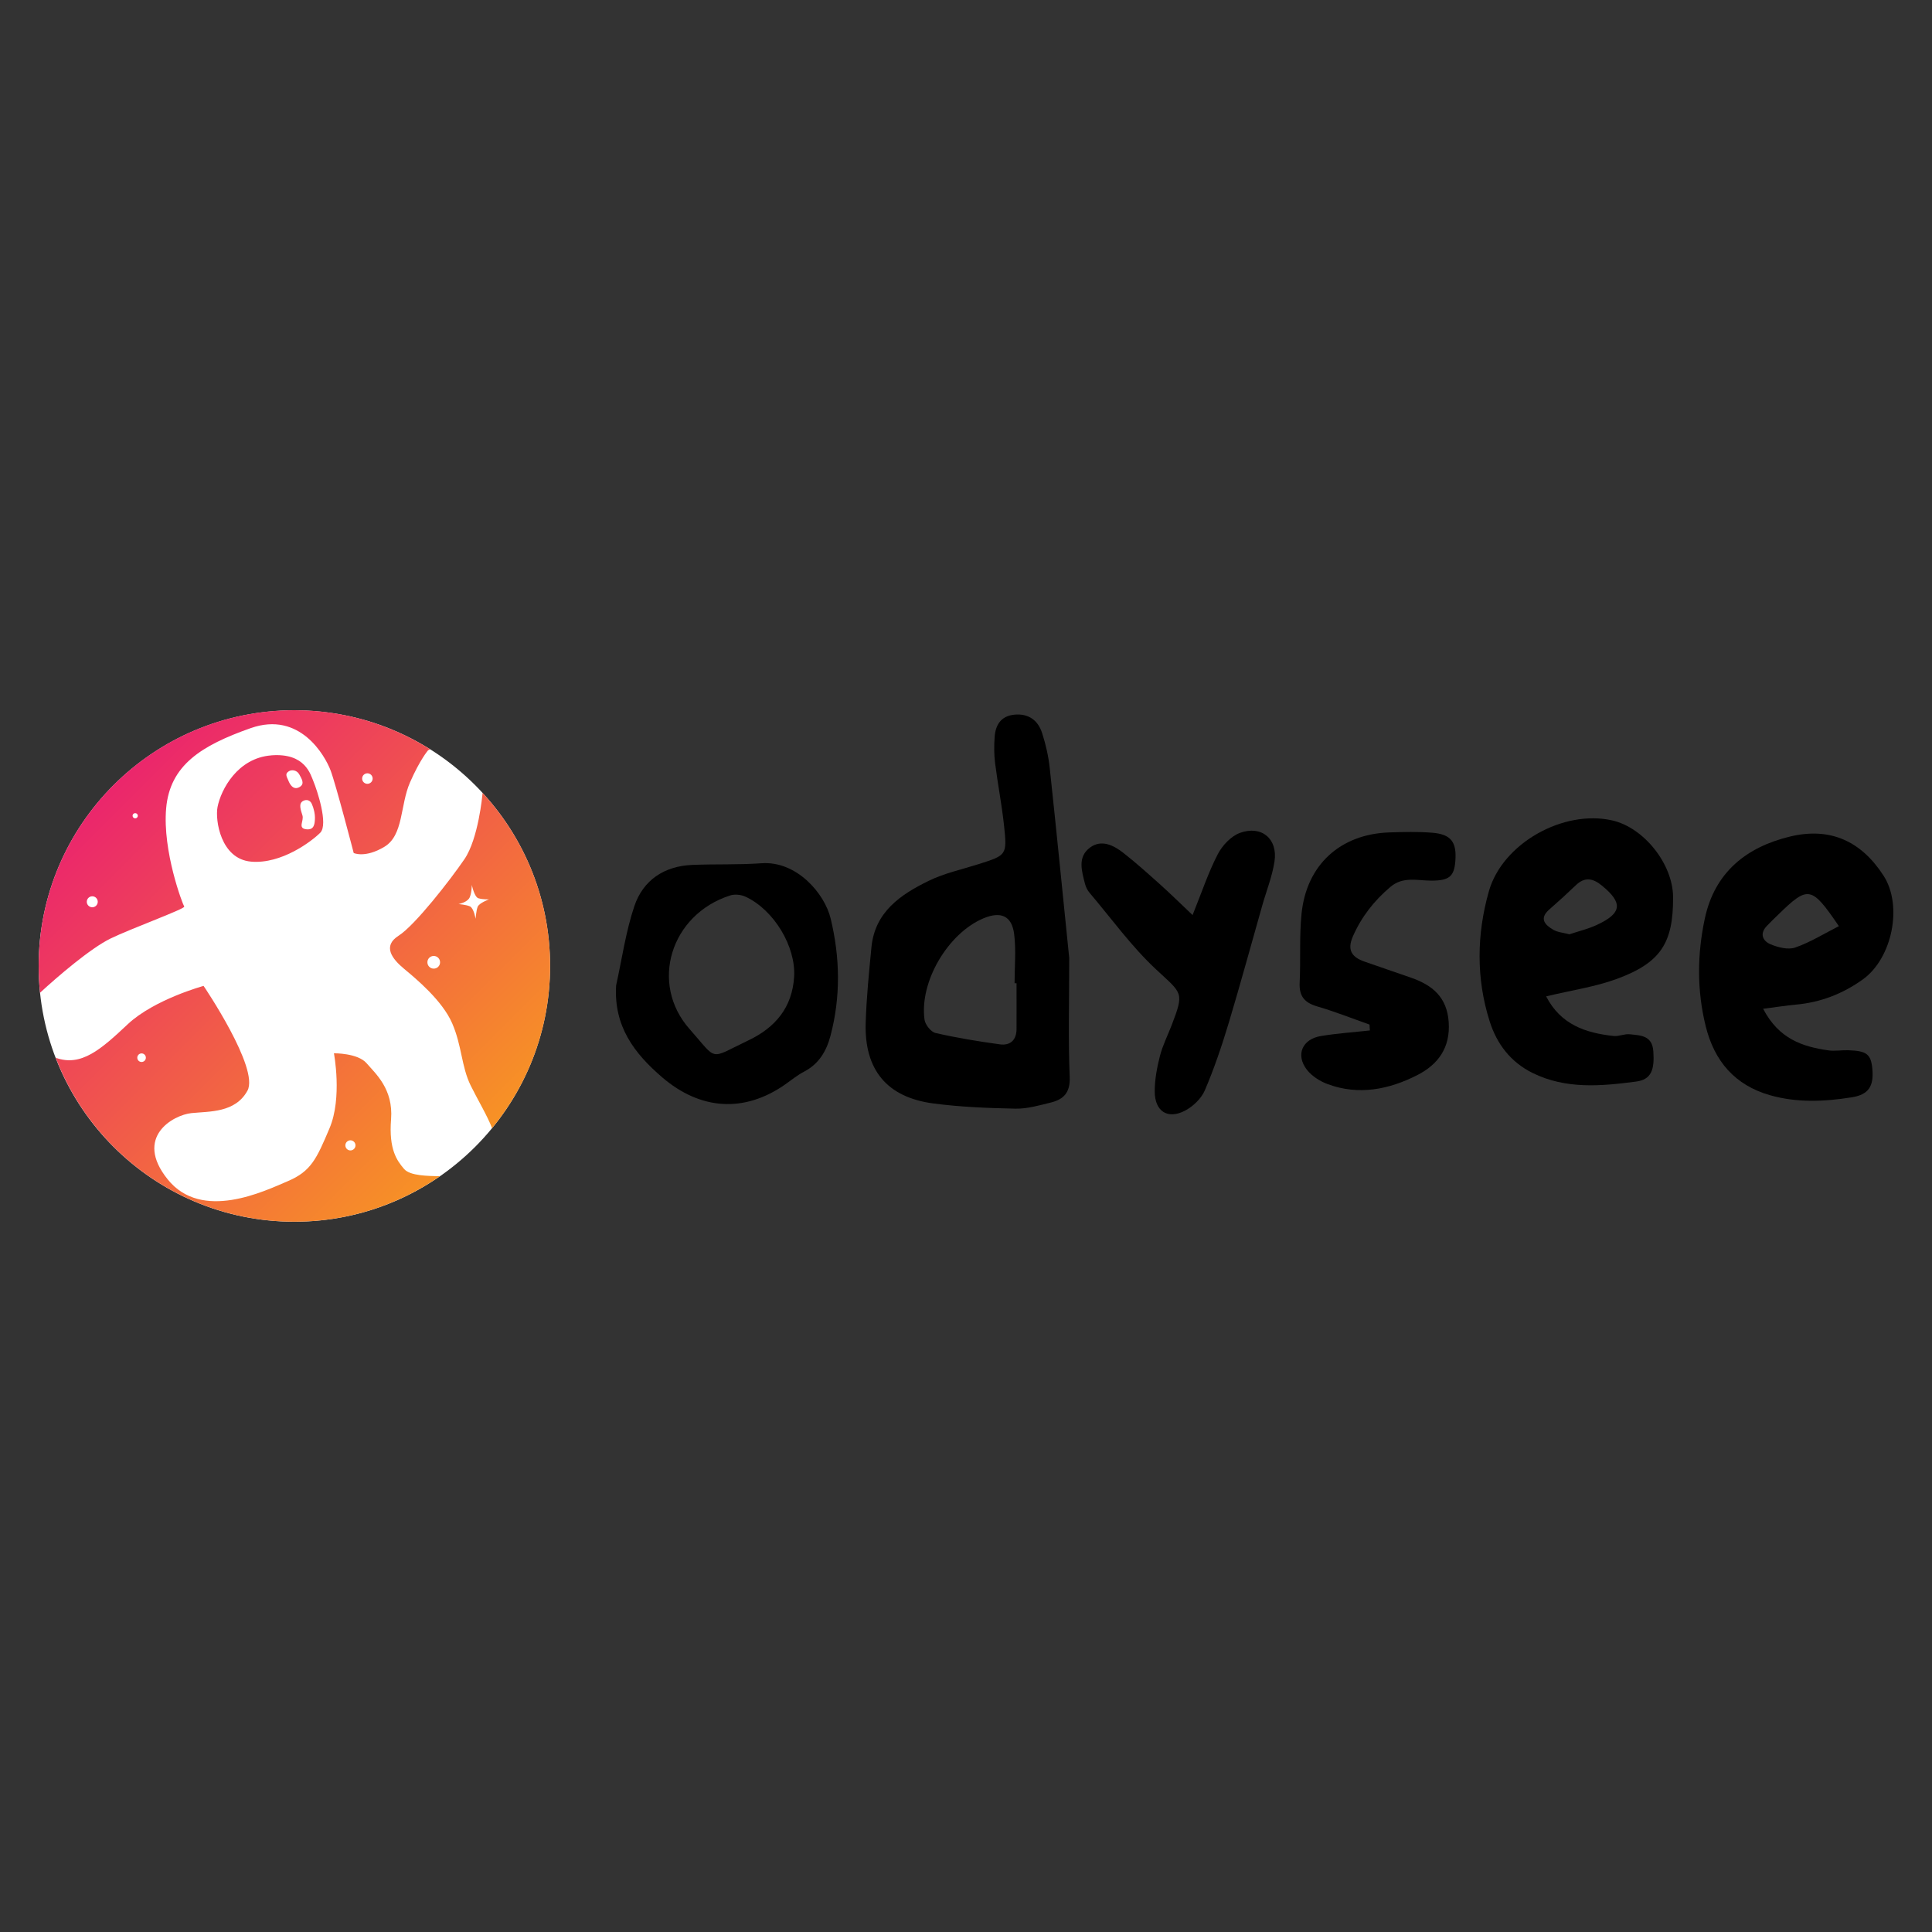<?xml version="1.0" encoding="UTF-8"?>
<svg id="Layer_1" data-name="Layer 1" xmlns="http://www.w3.org/2000/svg" version="1.1" xmlns:xlink="http://www.w3.org/1999/xlink" viewBox="0 0 500 500">
  <rect x="0" y="0" width="500" height="500" fill="#333333" stroke="none"/>
  <defs>
    <style>
      .cls-1 {
        fill: url(#linear-gradient);
      }

      .cls-1, .cls-2, .cls-3 {
        stroke-width: 0px;
      }

      .cls-2 {
        fill: #000;
      }

      .cls-3 {
        fill: #fff;
      }
    </style>
    <linearGradient id="linear-gradient" x1="29.37" y1="203.22" x2="122.74" y2="296.59" gradientUnits="userSpaceOnUse">
      <stop offset="0" stop-color="#eb266c"/>
      <stop offset="1" stop-color="#f79225"/>
    </linearGradient>
  </defs>
  <g>
    <path class="cls-2" d="M276.71,248.01c0,11.93-.27,21.32.13,30.68.17,4.03-1.52,5.81-4.87,6.64-3.01.74-6.11,1.65-9.16,1.59-7.1-.14-14.24-.42-21.27-1.35-12-1.58-17.88-8.71-17.5-20.87.2-6.53.86-13.05,1.49-19.55.89-9.16,7.56-13.66,14.86-17.21,4.05-1.97,8.59-2.94,12.92-4.32,7.24-2.31,7.36-2.3,6.52-10.11-.58-5.36-1.63-10.66-2.3-16.01-.28-2.22-.28-4.51-.12-6.75.22-3.13,1.63-5.45,5.1-5.79,3.65-.36,6.11,1.43,7.18,4.74.96,2.95,1.66,6.05,1.99,9.13,1.84,17.2,3.54,34.42,5.04,49.16ZM263.08,254.45c-.17,0-.34,0-.51,0,0-4.24.42-8.54-.11-12.72-.6-4.74-3.47-5.95-7.96-4.06-9.18,3.88-16.59,16.42-15.23,26.23.18,1.3,1.66,3.17,2.85,3.44,5.49,1.26,11.07,2.17,16.66,2.94,2.67.36,4.29-1.11,4.3-3.95.02-3.96,0-7.93,0-11.89Z"/>
    <path class="cls-2" d="M400.14,257.86c3.77,7.32,10.22,9.47,17.45,10.25,1.37.15,2.84-.6,4.22-.44,2.76.3,5.78.27,6.07,4.4.34,4.78-.51,7.32-4.46,7.84-9.02,1.18-18.13,2.04-26.77-2.22-5.73-2.83-9.27-7.52-11.13-13.38-3.53-11.14-3.35-22.51-.21-33.62,3.53-12.47,19.3-21.23,31.92-18.37,8.22,1.86,15.71,11.29,15.76,19.83.07,11.82-3.14,16.98-14.5,21.17-5.7,2.1-11.85,2.97-18.35,4.54ZM406.14,241.8c2.36-.79,4.86-1.38,7.14-2.44,6.52-3.03,6.77-5.7,1.28-10.18-2.31-1.89-4.4-2.31-6.72-.1-2.24,2.15-4.54,4.25-6.88,6.29-2.69,2.35-1.14,3.97.99,5.23,1.15.68,2.64.78,4.19,1.19Z"/>
    <path class="cls-2" d="M456.3,261.08c4.09,7.84,10.21,9.78,16.83,10.75,1.67.25,3.42-.08,5.13-.03,4.89.15,5.97,1.02,6.31,4.93.38,4.37-.97,6.56-5.31,7.25-7.07,1.13-14.2,1.46-21.21-.55-9.09-2.6-14.38-8.83-16.6-17.8-2.31-9.28-2.23-18.62-.24-27.93,2.56-11.97,10.79-18.49,22.04-21.2,10.47-2.53,18.5,1.24,24.24,10.17,4.99,7.77,2.21,21.35-5.39,26.8-5.22,3.74-10.96,5.96-17.37,6.53-2.46.22-4.9.62-8.42,1.07ZM475.9,239.69c-7.1-10.42-7.93-10.54-15.63-3.05-1.02.99-2.05,1.98-3.03,3.01-1.95,2.04-1,3.91,1,4.74,1.94.8,4.53,1.47,6.36.83,3.89-1.35,7.47-3.59,11.29-5.53Z"/>
    <path class="cls-2" d="M159.45,255.03c1.52-6.86,2.49-13.9,4.72-20.52,2.27-6.73,7.72-10.37,14.98-10.67,5.97-.25,11.96,0,17.91-.43,9.12-.66,16.35,7.83,17.91,14.3,2.44,10.09,2.63,20.24-.04,30.35-1.05,3.97-3,7.29-6.85,9.29-1.75.91-3.3,2.2-4.93,3.34-10.59,7.38-21.91,6.58-31.77-1.87-7.3-6.27-12.56-13.26-11.93-23.79ZM205.52,252.79c.47-7.81-5.2-17.3-12.59-20.73-1.14-.53-2.78-.7-3.96-.32-15.41,4.93-20.96,22.79-10.49,34.6,7.41,8.36,4.81,7.86,15.28,2.87,6.91-3.3,11.27-8.5,11.76-16.41Z"/>
    <path class="cls-2" d="M354.44,265.16c-4.52-1.59-8.99-3.37-13.58-4.71-3.26-.95-4.67-2.66-4.51-6.1.29-5.96-.11-11.98.49-17.9,1.29-12.66,10.05-20.59,22.71-21.02,3.7-.12,7.43-.22,11.11.08,4.88.39,6.37,2.42,5.98,7.34-.31,3.95-1.54,5.07-6.25,5.06-3.64-.01-7.29-1.16-10.59,1.65-4.2,3.57-7.45,7.71-9.68,12.79-1.56,3.56-.23,5.37,2.98,6.5,4.02,1.42,8.07,2.77,12.09,4.18,5.48,1.92,9.28,4.98,9.73,11.47.47,6.72-2.82,11.04-8.15,13.75-7.27,3.7-15.1,5.29-23.12,2.34-2.02-.74-4.14-2.08-5.43-3.74-2.97-3.84-1.21-7.93,3.65-8.73,4.18-.69,8.43-.97,12.65-1.44-.03-.5-.06-1.01-.09-1.51Z"/>
    <path class="cls-2" d="M308.64,236.82c2.35-5.84,4.05-10.96,6.49-15.7,1.18-2.29,3.44-4.72,5.77-5.57,5.6-2.03,9.83,1.55,8.94,7.39-.59,3.89-2.1,7.63-3.18,11.44-2.87,10.08-5.61,20.2-8.63,30.24-1.79,5.94-3.78,11.86-6.22,17.56-.91,2.13-3.05,4.17-5.15,5.27-4.48,2.33-7.81.16-7.82-4.99,0-3.06.59-6.19,1.35-9.18.7-2.73,2.01-5.3,3.03-7.95,3.3-8.63,2.79-8.09-4-14.42-6.39-5.95-11.57-13.17-17.25-19.87-.54-.63-.95-1.46-1.16-2.26-.84-3.31-2.02-6.97,1.27-9.42,2.95-2.19,6.08-.63,8.62,1.35,3.35,2.62,6.52,5.48,9.69,8.32,2.67,2.4,5.23,4.93,8.25,7.79Z"/>
  </g>
  <g>
    <circle class="cls-3" cx="76.18" cy="250" r="66.18"/>
    <path class="cls-1" d="M70.23,195.49c-8.79.67-13.06,8.9-13.93,13.36-.66,3.38.81,13.46,8.68,14.14,7.87.69,15.73-5.3,17.9-7.48,2.18-2.17-.91-11.23-1.71-13.16-.81-1.93-2.15-7.53-10.94-6.87ZM74.71,202.19c-.61-1.39-.99-1.93.06-2.6.76-.48,2.09-.27,2.68.82.59,1.09,1.5,2.42.13,3.24-1.36.81-2.27-.07-2.88-1.46ZM80.7,208.06c.48,1.04.87,2.6.8,3.94-.07,1.34-.23,2.91-2.35,2.6s-.46-2.16-.87-3.55c-.41-1.39-1.16-3.14.25-3.81.78-.37,1.69-.23,2.17.81ZM10.43,256.86c4.48-4.13,12.95-11.41,18.18-13.97,5.24-2.56,19.44-7.73,19.07-8.27-.38-.54-5.66-14.29-4.68-25.44.99-11.15,9.1-16.24,21.88-20.74,12.78-4.5,19.27,7.25,20.66,10.9,1.39,3.66,6,21.42,6,21.42,0,0,2.95,1.39,7.94-1.61,4.99-3,4.04-10.76,6.64-16.69,2.6-5.93,4.67-8.29,4.67-8.29l.52-.27c-10.18-6.39-22.22-10.1-35.13-10.1-36.55,0-66.18,29.63-66.18,66.18,0,2.34.13,4.66.36,6.94.02-.02.04-.05.07-.07ZM95.08,200.13c.75,0,1.36.61,1.36,1.36s-.61,1.36-1.36,1.36-1.36-.61-1.36-1.36.61-1.36,1.36-1.36ZM34.99,210.44c.37,0,.68.3.68.67s-.3.68-.68.68-.68-.3-.68-.68.3-.67.68-.67ZM23.88,231.96c.79,0,1.42.64,1.42,1.42s-.64,1.42-1.42,1.42-1.42-.64-1.42-1.42.64-1.42,1.42-1.42ZM124.89,205.2l-.05.51s-1.02,11.33-4.64,16.64c-3.62,5.31-12.8,17.12-17.04,19.81-4.24,2.69-1.68,6,1.42,8.57,3.1,2.57,9.89,8.21,12.44,14.09,2.55,5.88,2.37,11.2,4.8,16.13,1.73,3.52,4.35,7.9,5.53,11.03,9.38-11.42,15.02-26.04,15.02-41.98,0-17.28-6.63-33.01-17.48-44.8ZM112.25,250.68c-.91,0-1.64-.73-1.64-1.64s.73-1.64,1.64-1.64,1.64.73,1.64,1.64-.73,1.64-1.64,1.64ZM123.61,234.7c-.39,1.02-.52,3.08-.52,3.08,0,0-.47-2.76-1.47-3.21-1-.45-2.95-.59-2.95-.59,0,0,1.89-.36,2.68-1.39.73-.95.76-3.58.76-3.58,0,0,.63,3.17,1.73,3.47,1.31.35,2.73.27,2.73.27,0,0-2.57.93-2.96,1.95ZM104.58,302.53c-1.85-2.16-3.99-5.05-3.37-12.88.61-7.83-4.04-11.81-6.33-14.48-2.3-2.67-8.46-2.58-8.46-2.58,0,0,2.21,11.48-1.13,19.38-3.34,7.9-4.76,11.15-10.82,13.72-6.06,2.57-22.25,10.5-31.07-.47-8.83-10.96,1.47-16.68,6.16-17.15,4.7-.47,11.33-.06,14.48-5.8,3.15-5.75-11.35-27.12-11.35-27.12,0,0-12.76,3.47-19.64,9.93-6.87,6.46-12.05,11.08-18.64,8.66,9.54,24.82,33.6,42.44,61.78,42.44,14,0,26.97-4.36,37.67-11.77-3.02-.08-7.72-.07-9.27-1.87ZM36.64,274.84c-.62,0-1.11-.5-1.11-1.11s.5-1.11,1.11-1.11,1.11.5,1.11,1.11-.5,1.11-1.11,1.11ZM90.69,297.73c-.73,0-1.31-.59-1.31-1.31s.59-1.31,1.31-1.31,1.31.59,1.31,1.31-.59,1.31-1.31,1.31Z"/>
  </g>
</svg>